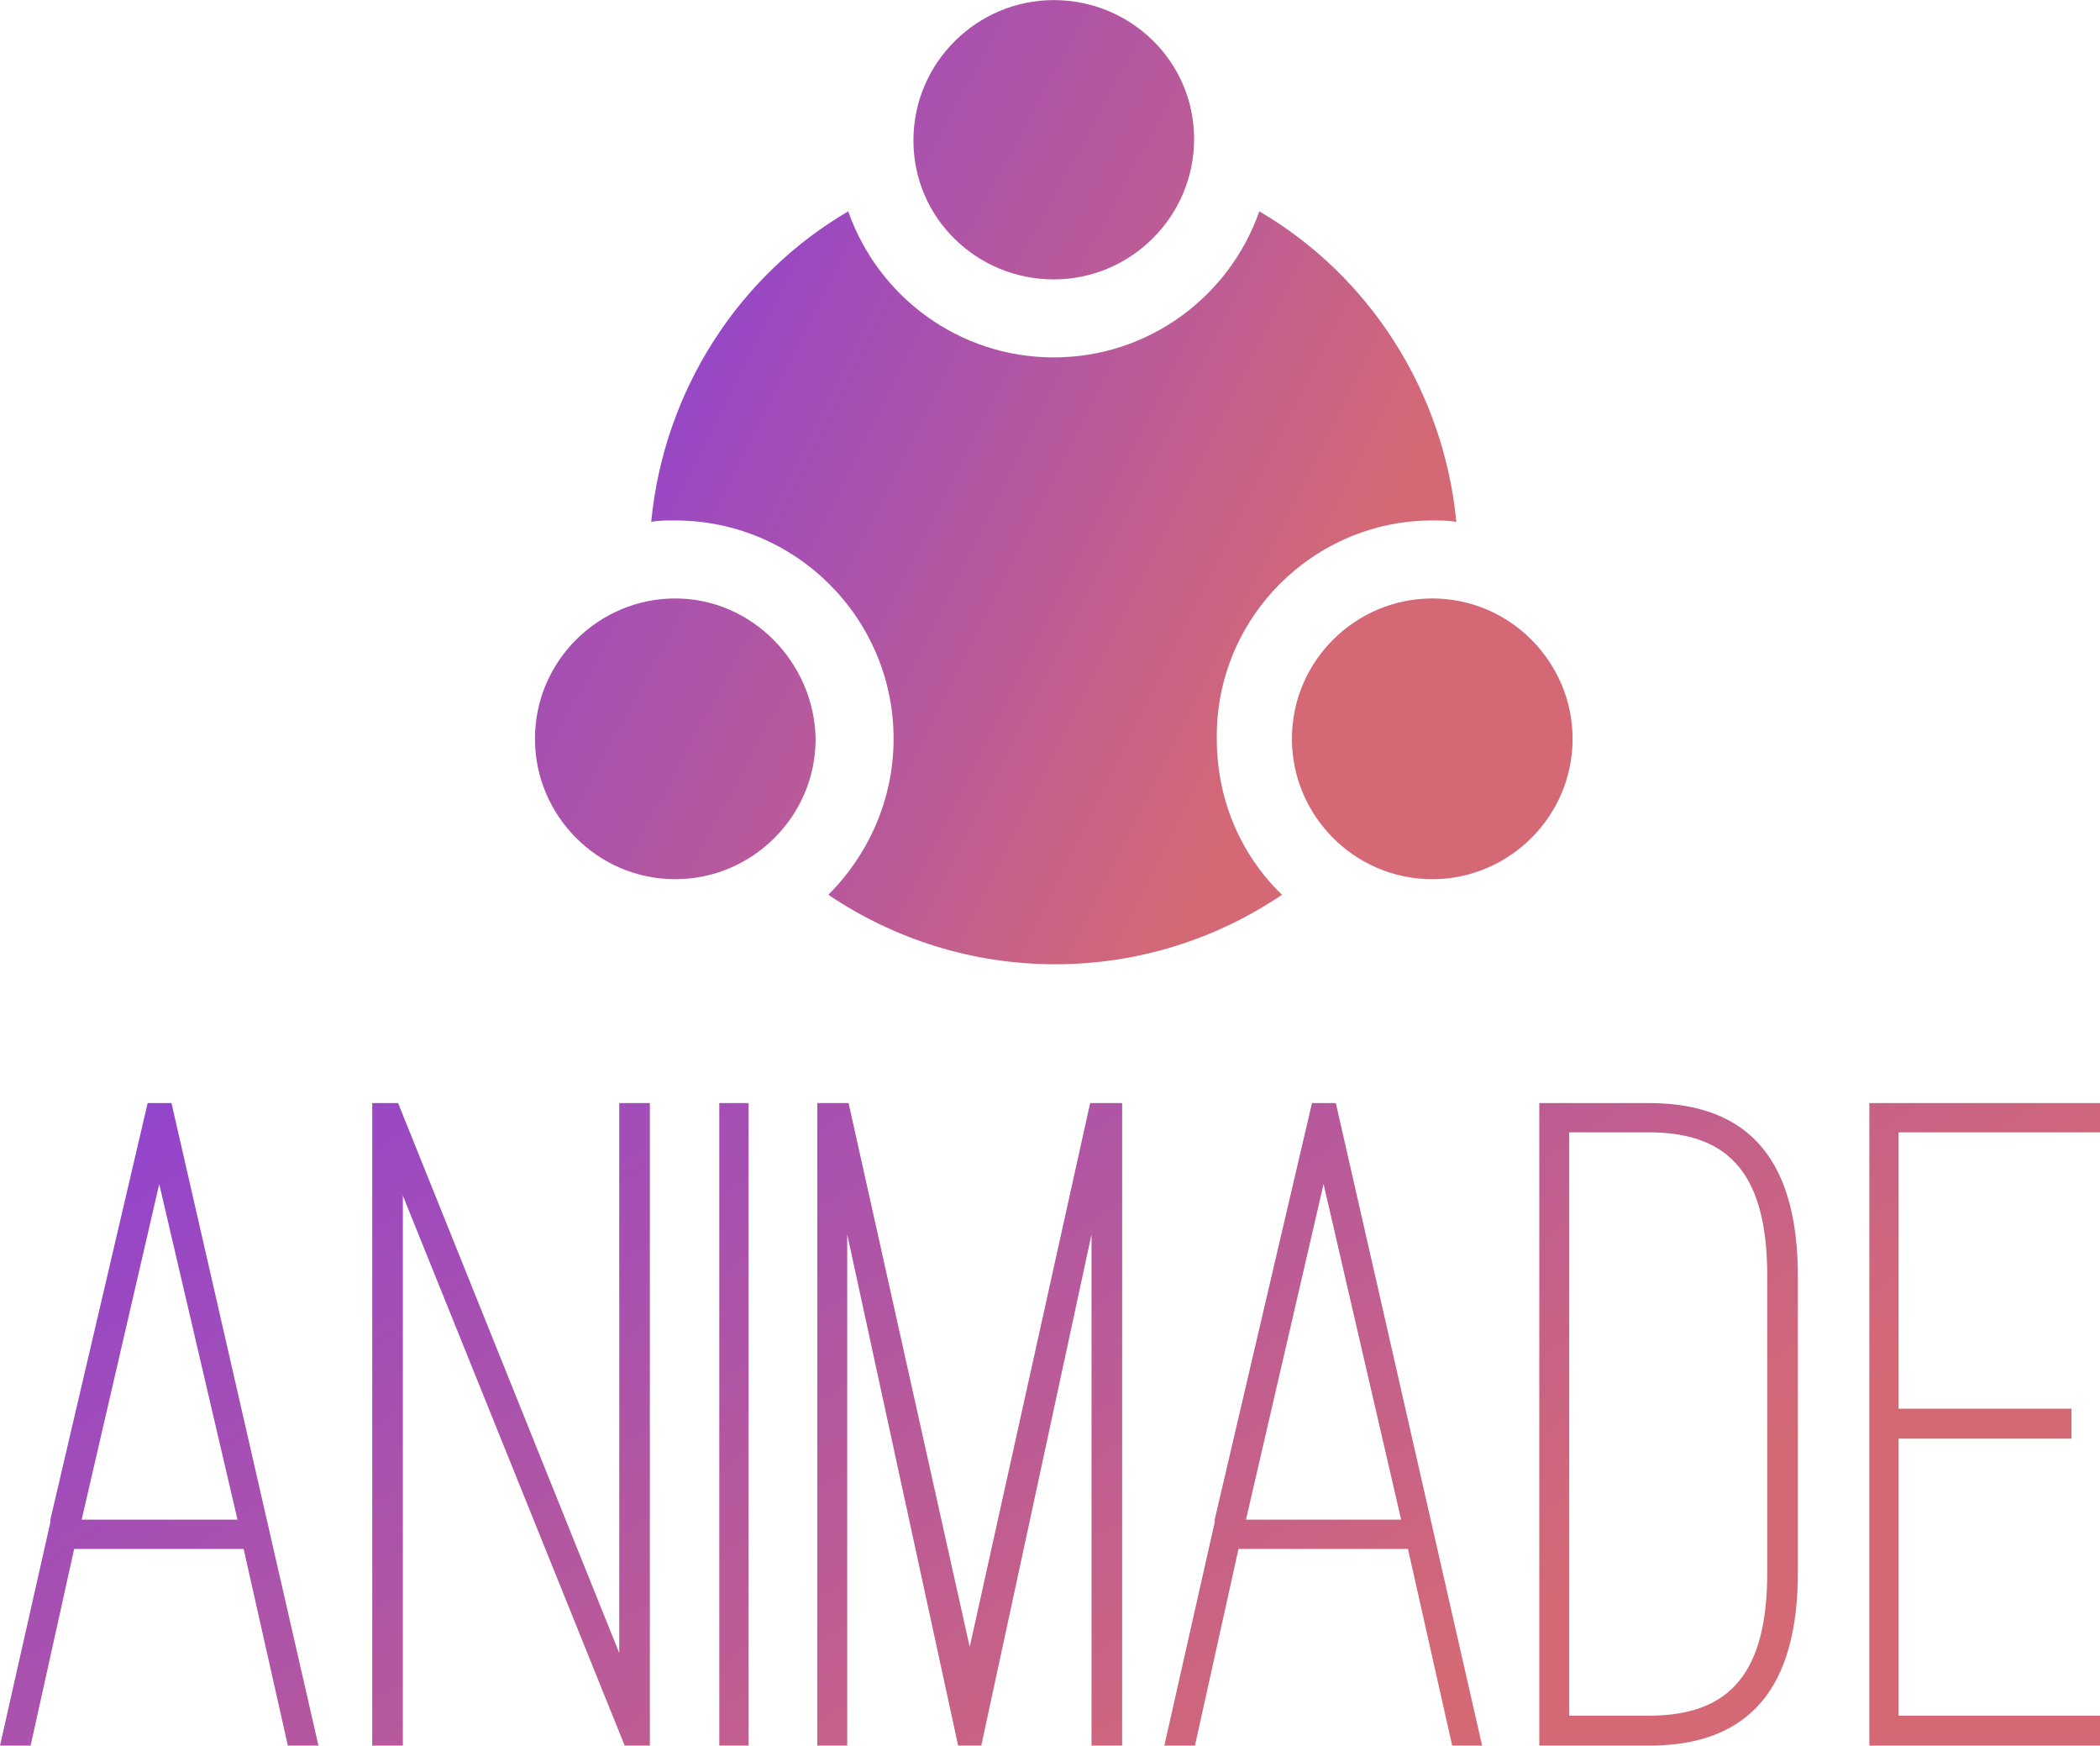 <svg data-v-423bf9ae="" xmlns="http://www.w3.org/2000/svg" viewBox="0 0 196.144 163" class="iconAbove"><!----><!----><!----><g data-v-423bf9ae="" id="27d1e2fd-ed6a-4a57-bc2b-c065c5dcee3a" fill="url(#ec4eaf2f-39b6-42fd-9d57-d937c91299b2)" transform="matrix(6.356,0,0,6.356,-0.89,103)"><path d="M4.37 9.44L4.82 9.44L2.66 0L2.31 0L0.88 6.12L0.88 6.16L0.14 9.44L0.59 9.44L1.23 6.55L3.72 6.55ZM2.48 1.19L3.63 6.12L1.34 6.12ZM9.69 9.44L9.69 0L9.24 0L9.24 8.08L5.99 0L5.61 0L5.61 9.44L6.06 9.44L6.06 1.36L9.32 9.44ZM11.14 0L10.71 0L10.71 9.44L11.14 9.44ZM14.56 9.44L16.18 1.93L16.18 9.44L16.63 9.44L16.63 0L16.16 0L14.39 7.99L12.61 0L12.15 0L12.15 9.44L12.59 9.44L12.59 1.93L14.22 9.44ZM21.48 9.44L21.92 9.44L19.77 0L19.42 0L17.99 6.12L17.99 6.16L17.25 9.44L17.70 9.44L18.34 6.55L20.83 6.55ZM19.59 1.19L20.73 6.12L18.45 6.12ZM24.37 9.44C25.87 9.44 26.56 8.57 26.56 6.89L26.56 2.55C26.56 0.87 25.87 0 24.37 0L22.76 0L22.76 9.44ZM24.37 0.43C25.59 0.43 26.11 1.09 26.11 2.55L26.11 6.89C26.11 8.34 25.59 9.00 24.37 9.00L23.20 9.00L23.20 0.43ZM27.61 0L27.61 9.44L31.00 9.44L31.00 9.00L28.04 9.00L28.04 4.93L30.58 4.93L30.58 4.49L28.04 4.49L28.04 0.43L31.00 0.43L31.00 0Z"></path></g><defs data-v-423bf9ae=""><linearGradient data-v-423bf9ae="" gradientTransform="rotate(25)" id="ec4eaf2f-39b6-42fd-9d57-d937c91299b2" x1="0%" y1="0%" x2="100%" y2="0%"><stop data-v-423bf9ae="" offset="0%" style="stop-color: rgb(142, 66, 211); stop-opacity: 1;"></stop><stop data-v-423bf9ae="" offset="100%" style="stop-color: rgb(212, 105, 117); stop-opacity: 1;"></stop></linearGradient></defs><g data-v-423bf9ae="" id="b73aaf70-0cb7-4f47-ac9f-6c66de4ea9f7" transform="matrix(1.324,0,0,1.324,32.224,-21.176)" stroke="none" fill="url(#ec4eaf2f-39b6-42fd-9d57-d937c91299b2)"><path d="M76.7 52.7c.6 0 1.1 0 1.7.1-.9-9.3-6.2-17.4-13.9-21.9-2.1 6-7.8 10.3-14.5 10.3s-12.4-4.3-14.5-10.3c-7.7 4.5-13 12.6-13.9 21.9.5-.1 1.1-.1 1.7-.1 8.5 0 15.4 6.9 15.4 15.4 0 4.3-1.8 8.2-4.6 11 4.6 3.1 10.1 4.9 16 4.9s11.4-1.8 16-4.9c-2.9-2.8-4.6-6.7-4.6-11-.1-8.5 6.8-15.4 15.2-15.4z"></path><path d="M50 35.7c5.4 0 9.9-4.4 9.9-9.9S55.4 16 50 16s-9.9 4.4-9.9 9.9 4.5 9.8 9.9 9.8zM23.3 58.2c-5.4 0-9.9 4.4-9.9 9.9 0 5.4 4.4 9.9 9.9 9.9 5.4 0 9.9-4.4 9.9-9.9-.1-5.4-4.5-9.9-9.9-9.9zM76.7 58.2c-5.4 0-9.9 4.4-9.9 9.9 0 5.4 4.4 9.9 9.9 9.9 5.4 0 9.9-4.4 9.9-9.9 0-5.4-4.4-9.9-9.9-9.9z"></path></g><!----></svg>